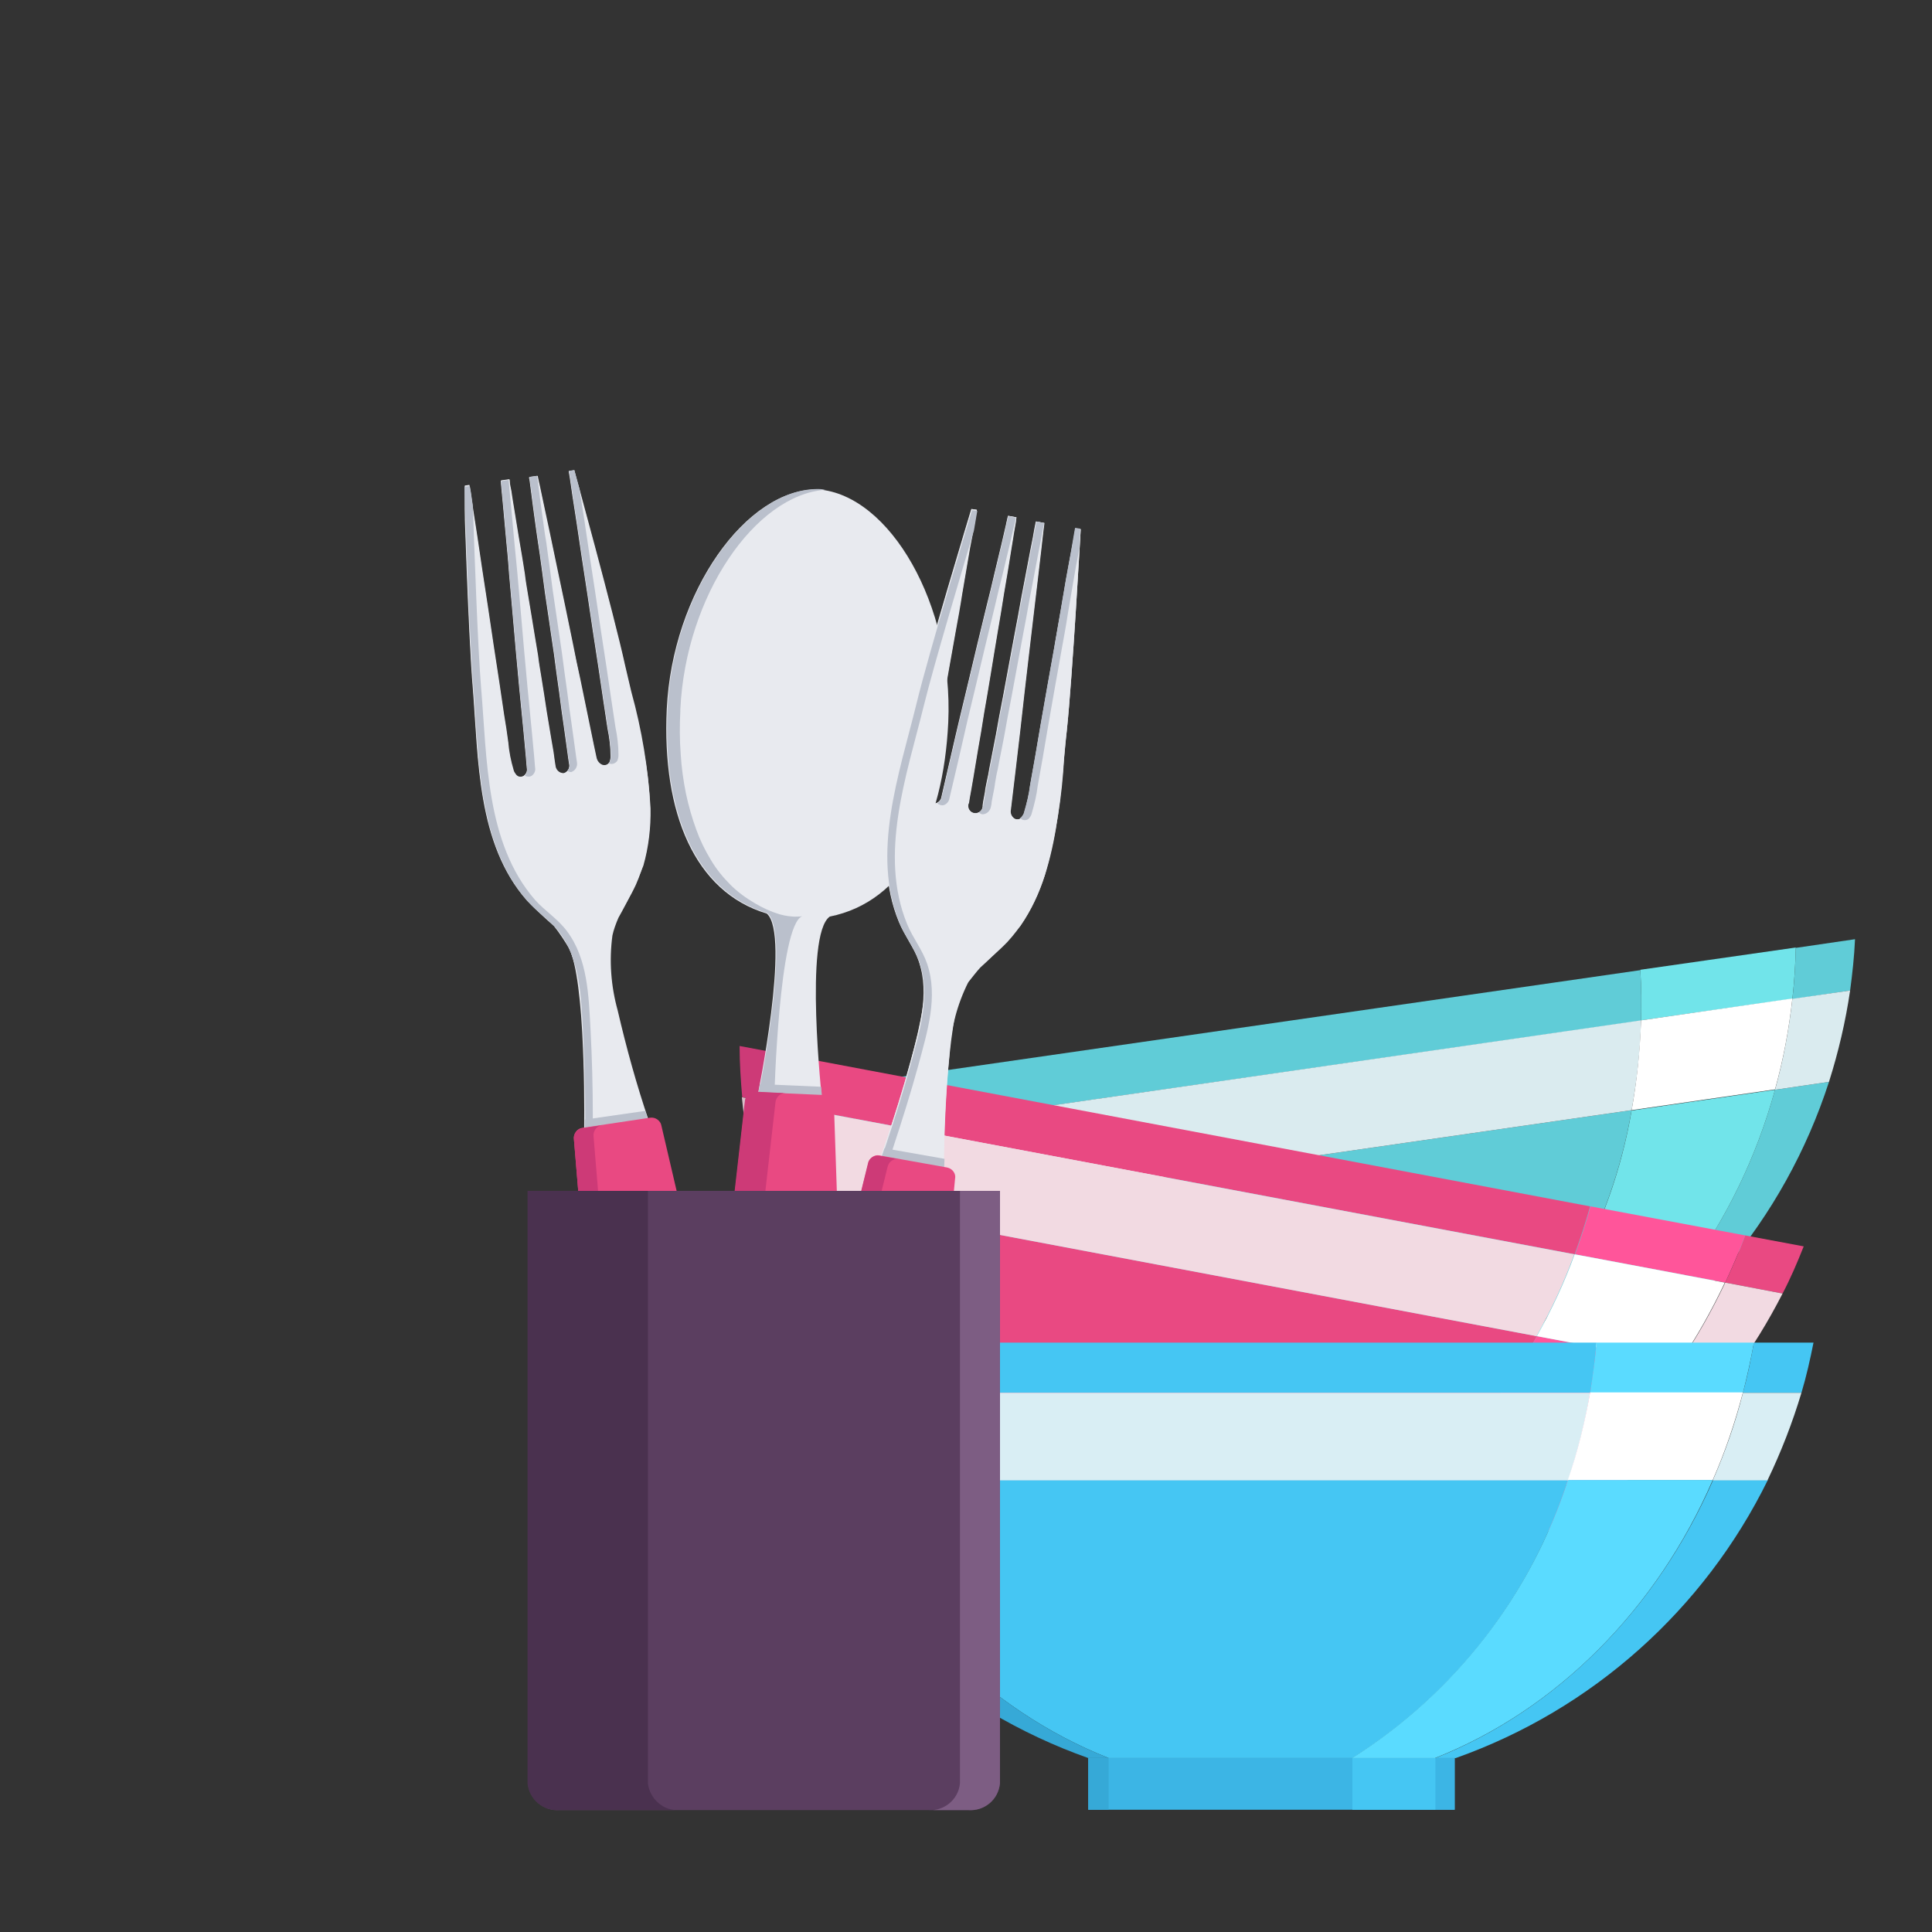 <svg xmlns="http://www.w3.org/2000/svg" xmlns:xlink="http://www.w3.org/1999/xlink" x="0px" y="0px"
	 width="512px" height="512px" viewBox="0 0 512 512" style="enable-background:new 0 0 512 512;" xml:space="preserve">
<rect x="0" y="0" width="512" height="512" fill="#333333" stroke="none"/>
<style type="text/css">
	.st0{fill:#58C1CC;}
	.st1{fill:#60CCD7;}
	.st2{fill:#48ACBC;}
	.st3{clip-path:url(#SVGID_2_);}
	.st4{fill:#71E4EA;}
	.st5{fill:#DAEBEF;}
	.st6{fill:#C7DADD;}
	.st7{fill:#FFFFFF;}
	.st8{fill:#D83F7D;}
	.st9{fill:#E94982;}
	.st10{fill:#CD3A77;}
	.st11{fill:#FF559A;}
	.st12{fill:#F2DAE2;}
	.st13{fill:#D8BFC9;}
	.st14{fill:#3CB5E5;}
	.st15{fill:#45C6F3;}
	.st16{fill:#36A9D7;}
	.st17{fill:#5ADBFF;}
	.st18{fill:#D9EEF4;}
	.st19{fill:#BDD5DB;}
	.st20{fill:#E8EAEF;}
	.st21{fill:#BAC0CC;}
	.st22{fill:#5B3E60;}
	.st23{fill:#7D5D83;}
	.st24{fill:#4A314F;}
</style>
<rect id="Rectangle_11775" x="317.6" y="378.3" transform="matrix(0.99 -0.143 0.143 0.99 -51.205 56.168)" class="st0" width="97.1" height="13.7"/>
<rect id="Rectangle_11776" x="387.1" y="373.3" transform="matrix(0.99 -0.143 0.143 0.99 -50.235 61.191)" class="st0" width="27.1" height="13.7"/>
<rect id="Rectangle_11777" x="387.2" y="373.7" transform="matrix(0.99 -0.143 0.143 0.99 -50.217 60.698)" class="st1" width="22" height="13.7"/>
<rect id="Rectangle_11778" x="318" y="384.8" transform="matrix(0.99 -0.142 0.142 0.99 -52.531 49.682)" class="st2" width="5.4" height="13.7"/>
<g id="Group_18080" transform="translate(0 0)">
	<g>
		<defs>
			<rect id="SVGID_1_" x="123.2" y="124.6" width="368.4" height="355.1"/>
		</defs>
		<clipPath id="SVGID_2_">
			<use xlink:href="#SVGID_1_"  style="overflow:visible;"/>
		</clipPath>
		<g id="Group_18079" class="st3">
			<path id="Path_21855" class="st1" d="M432.4,294.2l-193.3,27.9c19.6,31.7,49.6,54.4,83.3,62.4l63.9-9.2
				C410.7,354.5,427,325.8,432.4,294.2"/>
			<path id="Path_21856" class="st1" d="M434.9,270.5c0.1-4.4,0.1-8.9-0.2-13.4l-211.5,30.5c1.4,4.3,3,8.6,4.7,12.7L434.9,270.5z"/>
			<path id="Path_21857" class="st2" d="M239.1,322.1l-14.3,2.1c21.6,31.7,54.8,53.6,92.4,61.1l5.3-0.8
				C288.6,376.5,258.7,353.8,239.1,322.1"/>
			<path id="Path_21858" class="st2" d="M223.1,287.6l-15.7,2.3c1.5,4.3,3.2,8.6,5.1,12.7l15.3-2.2
				C226.1,296.2,224.6,291.9,223.1,287.6"/>
			<path id="Path_21859" class="st1" d="M490.3,262.5c0.6-4.5,1.1-9,1.3-13.6l-15.7,2.3c-0.1,4.6-0.4,9.1-0.9,13.6L490.3,262.5z"/>
			<path id="Path_21860" class="st1" d="M408.1,372.2l5.3-0.8c33.9-17.8,59.5-48.2,71.3-84.7l-14.3,2.1
				C460.5,324.7,438.2,354.9,408.1,372.2"/>
			<path id="Path_21861" class="st4" d="M475,264.7c0.5-4.5,0.8-9,0.9-13.6l-41.2,5.9c0.3,4.5,0.3,9,0.2,13.4L475,264.7z"/>
			<path id="Path_21862" class="st4" d="M470.4,288.8l-38,5.5c-5.4,31.6-21.7,60.3-46.1,81.1l21.8-3.1
				C438.2,354.9,460.5,324.7,470.4,288.8"/>
			<path id="Path_21863" class="st5" d="M227.9,300.3c3.2,7.5,6.9,14.8,11.2,21.8l193.3-27.9c1.4-7.8,2.3-15.8,2.5-23.8L227.9,300.3
				z"/>
			<path id="Path_21864" class="st6" d="M227.9,300.3l-15.3,2.2c3.4,7.6,7.5,14.8,12.2,21.7l14.3-2.1
				C234.8,315.1,231,307.8,227.9,300.3"/>
			<path id="Path_21865" class="st5" d="M475,264.7c-0.9,8.1-2.4,16.2-4.6,24.1l14.3-2.1c2.5-7.9,4.4-16,5.6-24.2L475,264.7z"/>
			<path id="Path_21866" class="st7" d="M432.4,294.2l38-5.5c2.2-7.9,3.7-15.9,4.6-24.1l-40.1,5.8
				C434.6,278.5,433.8,286.4,432.4,294.2"/>
			
				<rect id="Rectangle_11779" x="308.3" y="370.2" transform="matrix(0.185 -0.983 0.983 0.185 -154.659 650.863)" class="st8" width="13.7" height="97.1"/>
			
				<rect id="Rectangle_11780" x="342.7" y="411.6" transform="matrix(0.185 -0.983 0.983 0.185 -133.015 689.928)" class="st8" width="13.7" height="27.1"/>
			
				<rect id="Rectangle_11781" x="340.1" y="413.7" transform="matrix(0.185 -0.983 0.983 0.185 -134.588 687.09)" class="st9" width="13.7" height="22"/>
			
				<rect id="Rectangle_11782" x="263.2" y="407.5" transform="matrix(0.185 -0.983 0.983 0.185 -182.976 599.779)" class="st10" width="13.7" height="5.4"/>
			<path id="Path_21867" class="st9" d="M407.3,354.1l-191.9-36.2c8.3,36.4,29.3,67.5,58.6,86l63.5,12
				C367.3,404.1,392,382.3,407.3,354.1"/>
			<path id="Path_21868" class="st9" d="M417.3,332.4c1.5-4.1,2.9-8.4,4.1-12.7l-210-39.6c-0.1,4.6,0,9.1,0.4,13.6L417.3,332.4z"/>
			<path id="Path_21869" class="st10" d="M215.4,317.9l-14.2-2.7c10.2,37,34.5,68.4,67.6,87.7l5.3,1
				C244.7,385.4,223.7,354.3,215.4,317.9"/>
			<path id="Path_21870" class="st10" d="M211.5,280.1l-15.5-2.9c0,4.6,0.3,9.1,0.7,13.6l15.2,2.9
				C211.5,289.2,211.4,284.7,211.5,280.1"/>
			<path id="Path_21871" class="st9" d="M472.4,342.8c2.1-4,3.9-8.2,5.6-12.5l-15.5-2.9c-1.6,4.3-3.4,8.5-5.3,12.5L472.4,342.8z"/>
			<path id="Path_21872" class="st9" d="M359.1,420l5.3,1c37.9-5.9,71.9-26.4,94.9-57.1l-14.2-2.7C424.1,392,393.2,413.4,359.1,420"
				/>
			<path id="Path_21873" class="st11" d="M457.2,339.9c1.9-4.1,3.7-8.2,5.3-12.5l-41-7.7c-1.2,4.3-2.6,8.6-4.1,12.7L457.2,339.9z"/>
			<path id="Path_21874" class="st11" d="M445,361.2l-37.7-7.1c-15.3,28.2-40,50.1-69.8,61.8l21.6,4.1
				C393.2,413.4,424.1,392,445,361.2"/>
			<path id="Path_21875" class="st12" d="M211.8,293.7c0.5,8.2,1.7,16.3,3.5,24.2l191.9,36.2c3.9-7,7.3-14.2,10-21.7L211.8,293.7z"
				/>
			<path id="Path_21876" class="st13" d="M211.8,293.7l-15.2-2.9c0.8,8.3,2.3,16.4,4.5,24.4l14.2,2.7
				C213.6,309.9,212.4,301.8,211.8,293.7"/>
			<path id="Path_21877" class="st12" d="M457.2,339.9c-3.5,7.4-7.5,14.5-12.1,21.3l14.2,2.7c5-6.6,9.3-13.7,13.1-21.1L457.2,339.9z
				"/>
			<path id="Path_21878" class="st7" d="M407.3,354.1l37.7,7.1c4.6-6.8,8.6-13.9,12.1-21.3l-39.8-7.5
				C414.6,339.9,411.2,347.1,407.3,354.1"/>
			<rect id="Rectangle_11783" x="288.4" y="465.9" class="st14" width="97.1" height="13.7"/>
			<rect id="Rectangle_11784" x="358.4" y="465.9" class="st14" width="27.1" height="13.7"/>
			<rect id="Rectangle_11785" x="358.4" y="465.9" class="st15" width="22" height="13.7"/>
			<rect id="Rectangle_11786" x="288.4" y="465.9" class="st16" width="5.4" height="13.7"/>
			<path id="Path_21879" class="st15" d="M415.5,392.2H220.2c14.9,34.2,41.3,60.9,73.6,73.7h64.6
				C385.5,448.8,405.7,422.8,415.5,392.2"/>
			<path id="Path_21880" class="st15" d="M421.4,369.1c0.8-4.4,1.3-8.8,1.7-13.3H209.4c0.8,4.5,1.7,8.9,2.9,13.3H421.4z"/>
			<path id="Path_21881" class="st16" d="M220.2,392.2h-14.5c16.9,34.4,46.5,60.9,82.7,73.7h5.4
				C261.5,453.1,235.1,426.4,220.2,392.2"/>
			<path id="Path_21882" class="st16" d="M209.4,355.8h-15.8c0.9,4.5,1.9,8.9,3.2,13.3h15.5C211.1,364.7,210.2,360.3,209.4,355.8"/>
			<path id="Path_21883" class="st15" d="M477.4,369.1c1.3-4.3,2.3-8.8,3.2-13.3h-15.8c-0.8,4.5-1.7,8.9-2.9,13.3H477.4z"/>
			<path id="Path_21884" class="st15" d="M380.4,465.9h5.4c36.1-12.8,65.8-39.3,82.7-73.7h-14.5
				C439.1,426.4,412.6,453.1,380.4,465.9"/>
			<path id="Path_21885" class="st17" d="M461.9,369.1c1.1-4.3,2.1-8.8,2.9-13.3h-41.7c-0.4,4.5-1,8.9-1.7,13.3H461.9z"/>
			<path id="Path_21886" class="st17" d="M453.9,392.2h-38.4c-9.8,30.5-30.1,56.6-57.2,73.7h22C412.6,453.1,439.1,426.4,453.9,392.2
				"/>
			<path id="Path_21887" class="st18" d="M212.3,369.1c2,7.9,4.7,15.7,8,23.2h195.3c2.5-7.6,4.5-15.3,5.8-23.2H212.3z"/>
			<path id="Path_21888" class="st19" d="M212.3,369.1h-15.5c2.3,8,5.3,15.7,9,23.2h14.5C217,384.7,214.3,377,212.3,369.1"/>
			<path id="Path_21889" class="st18" d="M461.9,369.1c-2,7.9-4.7,15.7-8,23.2h14.5c3.6-7.5,6.6-15.2,9-23.2H461.9z"/>
			<path id="Path_21890" class="st7" d="M415.5,392.2h38.4c3.3-7.5,5.9-15.2,8-23.2h-40.5C420,376.9,418.1,384.7,415.5,392.2"/>
			<path id="Path_21891" class="st20" d="M219.9,242.9c19.5-3.9,30.1-24,31.4-51.5c1.4-31.1-15.5-60.3-34.5-61.7
				c-19-0.3-38.6,27.1-40.1,58.2c-1.3,27.5,7.4,48.5,26.5,54.2c0,0,0,0,0,0c6.4,5.5-2.5,48.6-2.5,48.6l7.2,0.3l2.7,0.1l7.2,0.3
				C217.9,291.4,213,247.8,219.9,242.9C219.9,242.9,219.9,242.9,219.9,242.9"/>
			<path id="Path_21892" class="st21" d="M206.6,242.3c-2.3-0.7-4.5-1.7-6.5-2.9c-2.4-1.4-4.6-3-6.5-4.9c-2-2-3.8-4.2-5.2-6.6
				c-1.6-2.6-2.9-5.3-3.9-8.1c-1.1-3-2-6.2-2.7-9.4c-0.7-3.5-1.2-7-1.4-10.5c-0.3-3.8-0.3-7.7-0.1-11.5l0-0.4
				c1.4-30.2,19.9-56.9,38.4-58.2c-0.6-0.1-1.1-0.2-1.7-0.2c-19-0.3-38.6,27.1-40.1,58.2c-1.3,27.5,7.4,48.5,26.5,54.2
				c6.4,5.5-2.5,48.6-2.5,48.6l4.3,0.2c0,0,1.2-45.6,7.4-48c-0.4,0.1-0.8,0.1-1.2,0.1C209.7,243,208.1,242.7,206.6,242.3"/>
			<path id="Path_21893" class="st21" d="M201.4,287.3c-0.4,2.1-0.6,3.3-0.6,3.3l17.1,0.8c0,0-0.1-1.3-0.3-3.4L201.4,287.3z"/>
			<path id="Path_21894" class="st9" d="M214.2,380.9l-18.2-0.8c-1.4-0.1-8.3-1.6-8.2-3l9.7-85.2c0.1-1.4,1.3-2.6,2.8-2.5l18.2,0.8
				c1.4,0.1,2.6,1.3,2.5,2.7l2.9,85.7C223.7,380.1,215.7,381,214.2,380.9"/>
			<path id="Path_21895" class="st10" d="M195.8,377.4l9.7-85.2c0.1-1.4,1.3-2.6,2.7-2.5l-8-0.4c-1.4-0.1-2.7,1.1-2.8,2.5l-9.7,85.2
				c-0.1,1.4,6.7,3,8.2,3l8,0.4C202.6,380.4,195.8,378.9,195.8,377.4"/>
			<path id="Path_21896" class="st20" d="M163.6,243.1c1.8-2.8,3.5-5.6,4.9-8.6c8.1-18.3,1.2-39.5-2.9-57.9
				c-3-13.8-13.5-51.9-13.5-51.9l-1.4,0.2c0.1,0.6,0.2,1.2,0.3,1.7c0.2,1.6,0.5,3.2,0.7,4.8l1.1,7.1l1.3,8.8l1.5,9.8l1.5,10.1
				l1.5,9.8c0.4,2.9,0.9,5.9,1.3,8.8c0.4,2.4,0.7,4.9,1.1,7.3c0.5,2.4,0.8,4.9,0.8,7.4c0,0.5-0.1,1-0.3,1.5c-0.4,0.7-1.1,1-1.9,0.8
				c-0.8-0.3-1.4-1-1.6-1.9c-0.2-0.7-3.7-18-4.3-20.8c-0.7-3.2-1.3-6.4-2-9.6l-2.1-10.2c-0.7-3.3-1.4-6.7-2.1-10
				c-0.6-3-1.3-6.1-1.9-9.1l-1.6-7.5l-1.1-5.2c-0.2-0.7-0.3-1.5-0.5-2.3l-2.2,0.3c0,0.2,0,0.3,0.1,0.5l0.2,1.5
				c0.1,0.8,0.2,1.5,0.3,2.3l0.4,3.1l0.5,3.7l0.6,4.3l0.7,4.7l0.7,5.1c0.2,1.8,0.5,3.5,0.7,5.3c0.3,1.8,0.5,3.6,0.8,5.4
				s0.5,3.6,0.8,5.5l0.8,5.4c0.2,1.8,0.5,3.5,0.7,5.3c0.2,1.7,0.5,3.3,0.7,5l0.6,4.6c0.2,1.4,0.4,2.8,0.6,4.2l0.5,3.6l0.4,2.9
				c0.1,0.7,0.2,1.4,0.3,2.2l0.2,1.3c0.3,1.1-0.4,2.3-1.5,2.6c-1.2,0-2.1-0.9-2.2-2.1l-0.2-1.3c-0.1-0.7-0.2-1.4-0.3-2.2l-0.5-2.9
				c-0.2-1.2-0.4-2.4-0.6-3.6l-0.7-4.2l-0.7-4.6c-0.3-1.7-0.5-3.3-0.8-5c-0.3-1.8-0.6-3.5-0.8-5.3c-0.3-1.8-0.6-3.6-0.9-5.4
				c-0.3-1.8-0.6-3.6-0.9-5.5l-0.9-5.4c-0.3-1.8-0.6-3.5-0.8-5.3c-0.3-1.7-0.5-3.4-0.8-5c-0.3-1.6-0.5-3.1-0.8-4.7l-0.7-4.3
				c-0.2-1.2-0.4-2.5-0.6-3.7c-0.2-1-0.3-2-0.5-3.1c-0.1-0.8-0.2-1.5-0.4-2.3c-0.1-0.5-0.2-1-0.2-1.5c0-0.2,0-0.3-0.1-0.5l-2.2,0.3
				c0.1,0.8,0.1,1.6,0.2,2.3l0.5,5.3l0.7,7.7c0.3,3.1,0.6,6.2,0.8,9.3c0.3,3.4,0.6,6.8,0.9,10.2c0.3,3.5,0.6,6.9,0.9,10.3
				c0.3,3.3,0.6,6.5,0.9,9.8c0.3,2.8,2,20.4,2,21.2c0.2,0.9-0.2,1.7-0.9,2.2c-0.7,0.4-1.5,0.3-2-0.3c-0.3-0.4-0.6-0.8-0.7-1.3
				c-0.7-2.4-1.2-4.8-1.4-7.3c-0.3-2.4-0.7-4.9-1.1-7.3c-0.4-2.9-0.9-5.9-1.3-8.8l-1.5-9.8l-1.5-10.1l-1.5-9.8l-1.3-8.8l-1.1-7.1
				c-0.2-1.6-0.5-3.2-0.7-4.8c-0.1-0.6-0.2-1.2-0.3-1.7l-1.4,0.2c0,0,1.2,39.6,2.4,53.6c1.5,18.8,1.1,41.2,14.3,56.2
				c2.3,2.4,4.7,4.6,7.2,6.8c1.6,2,3,4.2,4.3,6.4c0.2,0.4,0.3,0.8,0.4,1.2l0,0l0,0c3.9,11.7,3.3,46.9,3.3,46.9l17-2.5
				c0,0-11-33.3-10.7-45.8h0c0,0,0,0,0,0c0-0.3,0-0.5,0-0.8C161.9,248.3,162.7,245.6,163.6,243.1"/>
			<path id="Path_21897" class="st20" d="M163.9,243.2c2.5-4.4,4.7-9,6.6-13.8c1.4-4.9,2-10.1,1.9-15.2c-0.6-10.5-2.3-20.8-5.1-30.9
				c-0.5-2.3-1.1-4.5-1.6-6.8c-3-13.8-13.5-51.9-13.5-51.9l-1.4,0.2c0.1,0.6,0.2,1.2,0.3,1.7c0.2,1.6,0.5,3.2,0.7,4.8l1.1,7.1
				l1.3,8.8l1.5,9.8l1.5,10.1l1.5,9.8c0.4,2.9,0.9,5.9,1.3,8.8c0.4,2.4,0.7,4.9,1.1,7.3c0.5,2.4,0.8,4.9,0.8,7.4
				c0,0.5-0.1,1-0.3,1.5c-0.4,0.7-1.1,1-1.9,0.8c-0.8-0.3-1.4-1-1.6-1.9c-0.2-0.7-3.7-18-4.3-20.8c-0.7-3.2-1.4-6.4-2-9.6
				c-0.7-3.4-1.4-6.8-2.1-10.2l-2.1-10l-1.9-9.1c-0.5-2.5-1.1-5-1.6-7.5l-1.1-5.2c-0.2-0.7-0.3-1.5-0.5-2.3l-2.2,0.3
				c0,0.2,0,0.3,0.1,0.5l0.2,1.5l0.3,2.3l0.4,3.1l0.5,3.7l0.6,4.3l0.7,4.7l0.7,5.1l0.7,5.3l0.8,5.4l0.8,5.5c0.3,1.8,0.5,3.6,0.8,5.4
				c0.2,1.8,0.5,3.5,0.7,5.3l0.7,5c0.2,1.5,0.4,3.1,0.6,4.6c0.2,1.4,0.4,2.8,0.6,4.2l0.5,3.6l0.4,2.9c0.1,0.7,0.2,1.4,0.3,2.2
				l0.2,1.3c0.3,1.1-0.4,2.3-1.5,2.6c-1.2,0-2.1-0.9-2.2-2.1c-0.1-0.4-0.1-0.9-0.2-1.3c-0.1-0.7-0.2-1.4-0.3-2.2
				c-0.2-1-0.3-2-0.5-2.9c-0.2-1.2-0.4-2.4-0.6-3.6l-0.7-4.2l-0.7-4.6c-0.3-1.7-0.5-3.3-0.8-5c-0.3-1.8-0.6-3.5-0.8-5.3
				c-0.3-1.8-0.6-3.6-0.9-5.4c-0.3-1.8-0.6-3.6-0.9-5.5l-0.9-5.4c-0.3-1.8-0.6-3.5-0.8-5.3c-0.3-1.7-0.5-3.4-0.8-5
				c-0.3-1.6-0.5-3.1-0.8-4.7l-0.7-4.3c-0.2-1.2-0.4-2.5-0.6-3.7c-0.2-1-0.3-2-0.5-3.1c-0.1-0.8-0.2-1.5-0.4-2.3
				c-0.1-0.5-0.2-1-0.2-1.5c0-0.2,0-0.3-0.1-0.5l-2.2,0.3c0.1,0.8,0.1,1.6,0.2,2.3l0.5,5.3l0.7,7.7c0.3,3.1,0.6,6.2,0.8,9.3
				c0.3,3.4,0.6,6.8,0.9,10.2c0.3,3.5,0.6,6.9,0.9,10.3c0.3,3.3,0.6,6.5,0.9,9.8c0.3,2.8,2,20.4,2,21.2c0.2,0.9-0.2,1.7-0.9,2.2
				c-0.7,0.4-1.5,0.3-2-0.3c-0.3-0.4-0.6-0.8-0.7-1.3c-0.7-2.4-1.2-4.8-1.4-7.3c-0.3-2.4-0.7-4.9-1.1-7.3c-0.4-2.9-0.9-5.9-1.3-8.8
				l-1.5-9.8c-0.5-3.4-1-6.8-1.5-10.1c-0.5-3.3-1-6.5-1.5-9.8l-1.3-8.8c-0.4-2.4-0.7-4.7-1.1-7.1c-0.2-1.6-0.5-3.2-0.7-4.8
				c-0.1-0.6-0.2-1.2-0.3-1.7l-1.4,0.2c0,0,1.2,39.6,2.4,53.6c1.5,18.8,1.1,41.2,14.3,56.2c2.6,3,6,5.1,8.4,8.2
				c5.6,7.4,5.8,17.3,6.3,26.2c0.4,7.6,0.6,15.2,0.6,22.8c0,1.3,0,2.7,0,4l17-2.5c-3.3-9.7-6-19.5-8.3-29.4
				c-1.8-6.5-2.3-13.2-1.4-19.9C162.6,246.5,163.2,244.8,163.9,243.2"/>
			<path id="Path_21898" class="st21" d="M161.7,202.4c0.7,0.2,1.5-0.2,1.9-0.8c0.2-0.5,0.3-1,0.3-1.5c0-2.5-0.3-5-0.8-7.4
				c-0.4-2.4-0.7-4.9-1.1-7.3c-0.4-2.9-0.9-5.9-1.3-8.8l-1.5-9.8l-1.5-10.1l-1.5-9.8c-0.4-2.9-0.9-5.9-1.3-8.8l-1.1-7.1
				c-0.1-0.4-0.1-0.9-0.2-1.3c-0.9-3.2-1.4-5.1-1.4-5.1l-1.4,0.2c0.1,0.6,0.2,1.2,0.3,1.7c0.2,1.6,0.5,3.2,0.7,4.8l1.1,7.1l1.3,8.8
				l1.5,9.8l1.5,10.1l1.5,9.8l1.3,8.8c0.4,2.4,0.7,4.9,1.1,7.3c0.5,2.4,0.8,4.9,0.8,7.4c0,0.5-0.1,1-0.3,1.5
				c-0.1,0.1-0.2,0.3-0.3,0.4C161.4,202.3,161.5,202.4,161.7,202.4"/>
			<path id="Path_21899" class="st21" d="M151.4,204.6c1.1-0.4,1.7-1.5,1.5-2.6c-0.1-0.4-0.1-0.9-0.2-1.3c-0.1-0.7-0.2-1.4-0.3-2.2
				l-0.4-2.9l-0.5-3.6c-0.2-1.4-0.4-2.8-0.6-4.2l-0.6-4.6l-0.7-5l-0.7-5.3l-0.8-5.4c-0.3-1.8-0.5-3.7-0.8-5.5s-0.5-3.6-0.8-5.4
				c-0.2-1.8-0.5-3.5-0.7-5.3l-0.7-5.1c-0.2-1.6-0.4-3.1-0.7-4.7c-0.2-1.4-0.4-2.8-0.6-4.3l-0.5-3.7c-0.1-1-0.3-2-0.4-3.1l-0.3-2.3
				l-0.2-1.5c0-0.2,0-0.3-0.1-0.5l-2,0.3c0,0.2,0,0.3,0.1,0.5l0.2,1.5l0.3,2.3c0.1,1,0.3,2,0.4,3.1c0.2,1.2,0.3,2.5,0.5,3.7l0.6,4.3
				c0.2,1.6,0.4,3.1,0.7,4.7c0.2,1.7,0.5,3.4,0.7,5.1l0.7,5.3l0.8,5.4l0.8,5.5c0.3,1.8,0.5,3.6,0.8,5.4c0.2,1.8,0.5,3.5,0.7,5.3
				l0.7,5l0.6,4.6c0.2,1.4,0.4,2.8,0.6,4.2c0.2,1.2,0.3,2.4,0.5,3.6c0.1,1,0.3,2,0.4,2.9c0.1,0.7,0.2,1.4,0.3,2.2l0.2,1.3
				c0.2,0.7,0,1.5-0.6,2C150.7,204.5,151,204.6,151.4,204.6"/>
			<path id="Path_21900" class="st21" d="M140.9,205.6c0.7-0.5,1.1-1.4,0.9-2.2c0-0.8-1.7-18.3-2-21.2c-0.3-3.3-0.6-6.5-0.9-9.8
				c-0.3-3.4-0.6-6.9-0.9-10.4l-0.9-10.2l-0.9-9.3c-0.2-2.6-0.5-5.1-0.7-7.7l-0.5-5.3c-0.1-0.8-0.1-1.5-0.2-2.3l-2,0.3
				c0.1,0.8,0.1,1.6,0.2,2.3l0.5,5.3l0.7,7.7c0.3,3.1,0.6,6.2,0.8,9.3l0.9,10.2c0.3,3.5,0.6,6.9,0.9,10.3c0.3,3.3,0.6,6.5,0.9,9.8
				c0.3,2.8,2,20.4,2,21.2c0.1,0.7-0.1,1.4-0.6,2C139.8,205.9,140.4,205.9,140.9,205.6"/>
			<path id="Path_21901" class="st21" d="M156.5,272.9c-0.5-8.9-0.7-18.8-6.3-26.2c-2.4-3.2-5.8-5.3-8.4-8.2
				c-13.1-15.1-12.7-37.4-14.3-56.2c-0.9-10.9-1.8-37.1-2.2-48.3l-0.5-3.5c-0.1-0.6-0.2-1.2-0.3-1.7l-1.4,0.2c0,0,1.2,39.6,2.4,53.6
				c1.5,18.8,1.1,41.2,14.3,56.2c2.6,3,6,5.1,8.4,8.2c5.6,7.4,5.8,17.3,6.3,26.2c0.4,7.6,0.6,15.2,0.6,22.8c0,1.3,0,2.7,0,4l2-0.3
				c0-1.3,0-2.7,0-4C157.1,288.1,156.9,280.5,156.5,272.9"/>
			<path id="Path_21902" class="st21" d="M155,296.7c0,2.1,0,3.4,0,3.4l17-2.5c0,0-0.4-1.2-1-3.2L155,296.7z"/>
			<path id="Path_21903" class="st9" d="M185.8,386l-18,2.7c-1.4,0.2-8.4,0.1-8.6-1.4l-7.1-85.4c-0.2-1.4,0.8-2.8,2.2-3l18-2.7
				c1.4-0.2,2.8,0.8,3,2.2l19.5,83.5C195,383.4,187.3,385.8,185.8,386"/>
			<path id="Path_21904" class="st10" d="M164.4,386.6l-7.1-85.4c-0.2-1.4,0.8-2.8,2.2-3l-5.2,0.8c-1.4,0.2-2.4,1.6-2.2,3l7.1,85.4
				c0.2,1.4,7.2,1.6,8.6,1.4l5.2-0.8C171.6,388.1,164.6,388,164.4,386.6"/>
			<path id="Path_21905" class="st20" d="M259.6,256.2c2.6-2.1,5.1-4.2,7.4-6.6c13.5-14.7,13.7-37.1,15.7-55.9
				c1.5-14,3.7-53.5,3.7-53.5l-1.4-0.2c-0.1,0.6-0.2,1.2-0.3,1.7l-0.8,4.8c-0.4,2.4-0.8,4.7-1.3,7.1c-0.5,2.9-1,5.8-1.5,8.8
				c-0.6,3.2-1.2,6.5-1.7,9.8l-1.8,10.1c-0.6,3.2-1.1,6.5-1.7,9.7c-0.5,2.9-1,5.8-1.5,8.8c-0.4,2.4-0.9,4.9-1.3,7.3
				c-0.3,2.5-0.8,4.9-1.6,7.3c-0.1,0.5-0.4,0.9-0.7,1.3c-0.5,0.5-1.4,0.6-2,0.2c-0.7-0.5-1.1-1.4-0.9-2.3c0.1-0.8,2.2-18.3,2.5-21.1
				l1.1-9.8c0.4-3.4,0.8-6.9,1.2-10.3c0.4-3.4,0.8-6.8,1.2-10.2c0.4-3.1,0.7-6.2,1.1-9.3l0.9-7.7l0.6-5.3c0.1-0.8,0.2-1.5,0.3-2.3
				l-2.2-0.4l-0.1,0.5l-0.3,1.5c-0.1,0.8-0.3,1.5-0.4,2.3c-0.2,1-0.4,2-0.6,3c-0.2,1.2-0.5,2.5-0.7,3.7c-0.3,1.4-0.5,2.8-0.8,4.2
				c-0.3,1.6-0.6,3.1-0.9,4.7c-0.3,1.7-0.6,3.3-0.9,5c-0.3,1.8-0.7,3.5-1,5.3c-0.3,1.8-0.7,3.6-1,5.4c-0.3,1.8-0.7,3.6-1,5.4
				c-0.3,1.8-0.7,3.6-1,5.4c-0.3,1.7-0.7,3.5-1,5.2c-0.3,1.7-0.6,3.3-0.9,5c-0.3,1.5-0.6,3.1-0.9,4.6c-0.3,1.4-0.5,2.8-0.8,4.1
				c-0.2,1.2-0.4,2.4-0.7,3.6c-0.2,1-0.4,1.9-0.5,2.9l-0.4,2.1c-0.1,0.4-0.2,0.9-0.2,1.3c0.1,1.1-0.7,2-1.8,2.1
				c-1.1,0.1-2-0.7-2.1-1.8c0-0.3,0-0.6,0.2-0.9l0.2-1.3l0.4-2.2l0.5-2.9c0.2-1.2,0.4-2.4,0.6-3.6l0.7-4.2c0.3-1.5,0.5-3.1,0.8-4.6
				l0.8-5l0.9-5.2c0.3-1.8,0.6-3.6,0.9-5.4c0.3-1.8,0.6-3.6,0.9-5.5c0.3-1.8,0.6-3.6,0.9-5.4l0.9-5.3l0.8-5c0.3-1.6,0.5-3.1,0.8-4.7
				c0.2-1.4,0.5-2.8,0.7-4.3l0.6-3.7c0.2-1,0.3-2,0.5-3.1c0.1-0.8,0.3-1.5,0.4-2.3c0.1-0.5,0.2-1,0.2-1.5c0-0.2,0.1-0.3,0.1-0.5
				l-2.2-0.4c-0.2,0.8-0.4,1.5-0.5,2.3c-0.4,1.7-0.8,3.5-1.2,5.2l-1.8,7.5c-0.7,3-1.4,6-2.2,9.1c-0.8,3.3-1.6,6.6-2.4,9.9
				c-0.8,3.4-1.6,6.7-2.4,10.1l-2.3,9.6c-0.7,2.8-4.6,20-4.8,20.7c-0.1,0.9-0.8,1.6-1.6,1.8c-0.7,0.2-1.5-0.2-1.8-0.9
				c-0.2-0.5-0.3-1-0.2-1.5c0.1-2.5,0.4-5,1-7.4c0.5-2.4,0.8-4.9,1.3-7.3c0.5-2.9,1-5.8,1.5-8.8c0.6-3.2,1.1-6.5,1.7-9.7
				c0.6-3.4,1.2-6.7,1.8-10.1c0.6-3.2,1.2-6.5,1.7-9.8c0.5-2.9,1-5.8,1.5-8.8c0.4-2.4,0.8-4.7,1.3-7.1c0.3-1.6,0.6-3.2,0.8-4.7
				l0.3-1.7l-1.4-0.2c0,0-11.5,37.9-14.8,51.6c-4.5,18.3-12,39.4-4.4,57.8c1.4,3,3,5.9,4.7,8.7c0.8,2.4,1.5,4.9,2,7.4
				c0,0.4,0,0.8,0,1.3l0,0l0,0c0,12.4-11.8,45.5-11.8,45.5l16.9,3c0,0,0.2-35.1,4.5-46.8h0c0,0,0,0,0-0.1c0.1-0.2,0.2-0.5,0.3-0.7
				C256.4,260.5,257.9,258.3,259.6,256.2"/>
			<path id="Path_21906" class="st20" d="M259.8,256.4c3.8-3.4,7.3-7.1,10.6-11c2.9-4.2,5.1-8.9,6.6-13.8c2.8-10.1,4.5-20.5,5-30.9
				c0.2-2.3,0.4-4.6,0.7-6.9c1.5-14,3.7-53.5,3.7-53.5l-1.4-0.2c-0.1,0.6-0.2,1.2-0.3,1.7l-0.9,4.7l-1.3,7.1l-1.5,8.8
				c-0.6,3.2-1.1,6.5-1.7,9.8c-0.6,3.4-1.2,6.7-1.8,10.1c-0.6,3.2-1.1,6.5-1.7,9.7c-0.5,2.9-1,5.8-1.5,8.8c-0.4,2.4-0.9,4.9-1.3,7.3
				c-0.3,2.5-0.9,4.9-1.6,7.3c-0.1,0.5-0.4,0.9-0.7,1.3c-0.5,0.5-1.4,0.6-2,0.2c-0.7-0.5-1.1-1.4-0.9-2.3c0.1-0.8,2.2-18.3,2.5-21.1
				l1.1-9.8c0.4-3.4,0.8-6.9,1.2-10.3c0.4-3.4,0.8-6.8,1.2-10.2l1.1-9.3l0.9-7.7c0.2-1.8,0.4-3.6,0.6-5.3c0.1-0.8,0.2-1.5,0.3-2.3
				l-2.2-0.4l-0.1,0.5l-0.3,1.5c-0.1,0.8-0.3,1.5-0.4,2.3c-0.2,1-0.4,2-0.6,3c-0.2,1.2-0.5,2.5-0.7,3.7c-0.3,1.4-0.5,2.8-0.8,4.2
				c-0.3,1.6-0.6,3.1-0.9,4.7l-0.9,5c-0.3,1.8-0.7,3.5-1,5.3l-1,5.4c-0.3,1.8-0.7,3.6-1,5.4l-1,5.4c-0.3,1.7-0.7,3.5-1,5.2
				c-0.3,1.7-0.6,3.3-0.9,5c-0.3,1.5-0.6,3.1-0.9,4.6c-0.3,1.4-0.5,2.8-0.8,4.1c-0.2,1.2-0.4,2.4-0.7,3.6c-0.2,1-0.4,1.9-0.5,2.9
				l-0.4,2.1l-0.2,1.3c0.1,1.1-0.7,2-1.8,2.1c-1.1,0.1-2-0.7-2.1-1.8c0-0.3,0-0.6,0.2-0.9l0.2-1.3l0.4-2.2c0.2-1,0.3-2,0.5-2.9
				l0.6-3.6c0.2-1.4,0.5-2.8,0.7-4.2l0.8-4.6l0.8-5l0.9-5.2l0.9-5.4c0.3-1.8,0.6-3.6,0.9-5.5s0.6-3.6,0.9-5.4
				c0.3-1.8,0.6-3.5,0.9-5.3l0.8-5c0.3-1.6,0.5-3.1,0.8-4.7c0.2-1.4,0.5-2.8,0.7-4.3c0.2-1.2,0.4-2.5,0.6-3.7c0.2-1,0.3-2,0.5-3.1
				l0.4-2.3c0.1-0.5,0.2-1,0.2-1.5l0.1-0.5l-2.2-0.4l-0.5,2.3c-0.4,1.7-0.8,3.5-1.2,5.2c-0.6,2.5-1.2,5-1.8,7.5
				c-0.7,3-1.4,6-2.2,9.1l-2.4,9.9c-0.8,3.4-1.6,6.7-2.4,10.1l-2.3,9.6c-0.7,2.8-4.6,20-4.8,20.7c-0.1,0.9-0.8,1.6-1.6,1.8
				c-0.7,0.2-1.5-0.2-1.8-0.9c-0.2-0.5-0.3-1-0.2-1.5c0.1-2.5,0.4-5,1-7.4c0.5-2.4,0.8-4.9,1.3-7.3c0.5-2.9,1-5.8,1.5-8.8
				c0.6-3.2,1.1-6.5,1.7-9.7c0.6-3.4,1.2-6.7,1.8-10.1c0.6-3.2,1.1-6.5,1.7-9.8c0.5-2.9,1-5.8,1.5-8.8c0.4-2.4,0.8-4.7,1.3-7.1
				l0.8-4.7c0.1-0.6,0.2-1.2,0.3-1.7l-1.4-0.2c0,0-11.5,37.9-14.8,51.6c-4.5,18.3-12,39.4-4.4,57.8c1.5,3.7,4,6.7,5.3,10.5
				c3,8.8,0,18.2-2.3,26.8c-2,7.4-4.3,14.6-6.7,21.8c-0.4,1.3-0.9,2.6-1.3,3.8l16.9,3c0-10.2,0.5-20.4,1.5-30.6
				c0.3-6.7,2-13.3,5-19.3C257.6,259.1,258.6,257.7,259.8,256.4"/>
			<path id="Path_21907" class="st21" d="M270.7,217.1c0.6,0.4,1.5,0.3,2-0.2c0.3-0.4,0.6-0.8,0.7-1.3c0.7-2.4,1.3-4.8,1.6-7.3
				c0.4-2.4,0.9-4.9,1.3-7.3c0.5-2.9,1-5.8,1.5-8.8c0.6-3.2,1.1-6.5,1.7-9.7c0.6-3.4,1.2-6.7,1.8-10.1c0.6-3.3,1.2-6.5,1.7-9.8
				c0.5-2.9,1-5.8,1.5-8.8c0.4-2.4,0.8-4.7,1.3-7.1c0.1-0.4,0.1-0.8,0.2-1.3c0.2-3.3,0.3-5.3,0.3-5.3l-1.4-0.2
				c-0.1,0.6-0.2,1.2-0.3,1.7l-0.8,4.7l-1.3,7.1l-1.5,8.8c-0.6,3.3-1.1,6.5-1.7,9.8c-0.6,3.4-1.2,6.7-1.8,10.1
				c-0.6,3.2-1.1,6.5-1.7,9.7c-0.5,2.9-1,5.8-1.5,8.8c-0.4,2.4-0.9,4.9-1.3,7.3c-0.3,2.5-0.9,4.9-1.6,7.3c-0.1,0.5-0.4,0.9-0.7,1.3
				c-0.1,0.1-0.2,0.2-0.4,0.3C270.5,216.9,270.6,217,270.7,217.1"/>
			<path id="Path_21908" class="st21" d="M260.3,215.8c1.2,0,2.1-0.9,2.3-2c0.1-0.4,0.2-0.9,0.2-1.3l0.4-2.1c0.2-1,0.4-1.9,0.5-2.9
				c0.2-1.2,0.4-2.4,0.7-3.6c0.3-1.4,0.5-2.8,0.8-4.1l0.9-4.6c0.3-1.7,0.6-3.3,0.9-5c0.3-1.7,0.7-3.5,1-5.2c0.3-1.8,0.7-3.6,1-5.4
				c0.3-1.8,0.7-3.6,1-5.4c0.3-1.8,0.7-3.6,1-5.4c0.3-1.8,0.7-3.5,1-5.3c0.3-1.7,0.6-3.4,0.9-5c0.3-1.6,0.6-3.1,0.9-4.7l0.8-4.2
				c0.2-1.2,0.5-2.5,0.7-3.7c0.2-1,0.4-2,0.6-3c0.1-0.8,0.3-1.5,0.4-2.3l0.3-1.5l0.1-0.5l-2-0.4l-0.1,0.5c-0.1,0.5-0.2,1-0.3,1.5
				c-0.1,0.8-0.3,1.5-0.4,2.3c-0.2,1-0.4,2-0.6,3c-0.2,1.2-0.5,2.5-0.7,3.7c-0.3,1.4-0.5,2.8-0.8,4.2c-0.3,1.6-0.6,3.1-0.9,4.7
				l-0.9,5c-0.3,1.8-0.7,3.5-1,5.3l-1,5.4c-0.3,1.8-0.7,3.6-1,5.4l-1,5.4c-0.3,1.7-0.7,3.5-1,5.2c-0.3,1.7-0.6,3.3-0.9,5
				c-0.3,1.5-0.6,3.1-0.9,4.6c-0.3,1.4-0.5,2.8-0.8,4.1c-0.2,1.2-0.4,2.4-0.7,3.6c-0.2,1-0.4,1.9-0.5,2.9l-0.4,2.2l-0.2,1.3
				c-0.1,0.7-0.5,1.4-1.2,1.8C259.6,215.5,259.9,215.7,260.3,215.8"/>
			<path id="Path_21909" class="st21" d="M250,213.4c0.8-0.2,1.5-1,1.6-1.8c0.2-0.7,4.2-17.9,4.8-20.7c0.8-3.2,1.5-6.4,2.3-9.6
				c0.8-3.4,1.6-6.7,2.4-10.1c0.8-3.3,1.6-6.6,2.4-9.9c0.7-3,1.4-6,2.2-9.1l1.8-7.5c0.4-1.7,0.8-3.5,1.2-5.2
				c0.2-0.7,0.4-1.5,0.5-2.3l-2-0.4l-0.5,2.3c-0.4,1.7-0.8,3.5-1.2,5.2l-1.8,7.5c-0.7,3-1.4,6-2.2,9.1c-0.8,3.3-1.6,6.6-2.4,9.9
				c-0.8,3.4-1.6,6.7-2.4,10.1l-2.3,9.6c-0.7,2.8-4.6,20-4.8,20.7c-0.1,0.7-0.6,1.3-1.2,1.7C248.9,213.3,249.5,213.5,250,213.4"/>
			<path id="Path_21910" class="st21" d="M243.4,282.2c2.3-8.6,5.3-18,2.3-26.8c-1.3-3.8-3.8-6.8-5.3-10.5
				c-7.6-18.5-0.1-39.5,4.4-57.8c2.6-10.6,10.1-35.7,13.3-46.5c0.2-1.2,0.4-2.3,0.6-3.5c0.1-0.6,0.2-1.2,0.3-1.7l-1.4-0.2
				c0,0-11.5,37.9-14.8,51.6c-4.5,18.3-12,39.4-4.4,57.8c1.5,3.7,4,6.7,5.3,10.5c3,8.8,0,18.2-2.3,26.8c-2,7.4-4.3,14.6-6.7,21.8
				c-0.4,1.3-0.9,2.6-1.3,3.8l2,0.4c0.4-1.3,0.9-2.5,1.3-3.8C239.1,296.8,241.4,289.5,243.4,282.2"/>
			<path id="Path_21911" class="st21" d="M234.4,304.3c-0.7,2-1.1,3.2-1.1,3.2l16.9,3c0,0,0-1.3,0.1-3.4L234.4,304.3z"/>
			<path id="Path_21912" class="st9" d="M235.2,398.7l-17.9-3.2c-1.4-0.3-8-2.6-7.7-4l20.5-83.2c0.3-1.4,1.6-2.4,3-2.1l17.9,3.2
				c1.4,0.3,2.4,1.6,2.1,3l-8.1,85.4C244.7,399.2,236.6,399,235.2,398.7"/>
			<path id="Path_21913" class="st10" d="M214.7,392.5l20.5-83.2c0.3-1.4,1.6-2.4,3-2.1l-5.2-0.9c-1.4-0.2-2.8,0.7-3,2.1l-20.5,83.2
				c-0.3,1.4,6.3,3.8,7.7,4l5.2,0.9C221,396.2,214.5,393.9,214.7,392.5"/>
			<path id="Path_21914" class="st22" d="M139.9,315.6v157c0.4,4.3,4.2,7.4,8.4,7.1h108.3c4.3,0.3,8-2.8,8.4-7.1v-157H139.9z"/>
			<path id="Path_21915" class="st23" d="M254.4,315.6v157c-0.4,4.3-4.2,7.4-8.4,7.1h10.6c4.3,0.3,8-2.8,8.4-7.1v-157H254.4z"/>
			<path id="Path_21916" class="st24" d="M171.7,472.6v-157h-31.9v157c0.4,4.3,4.2,7.4,8.4,7.1h31.9
				C175.9,480,172.2,476.8,171.7,472.6"/>
		</g>
	</g>
</g>
</svg>

